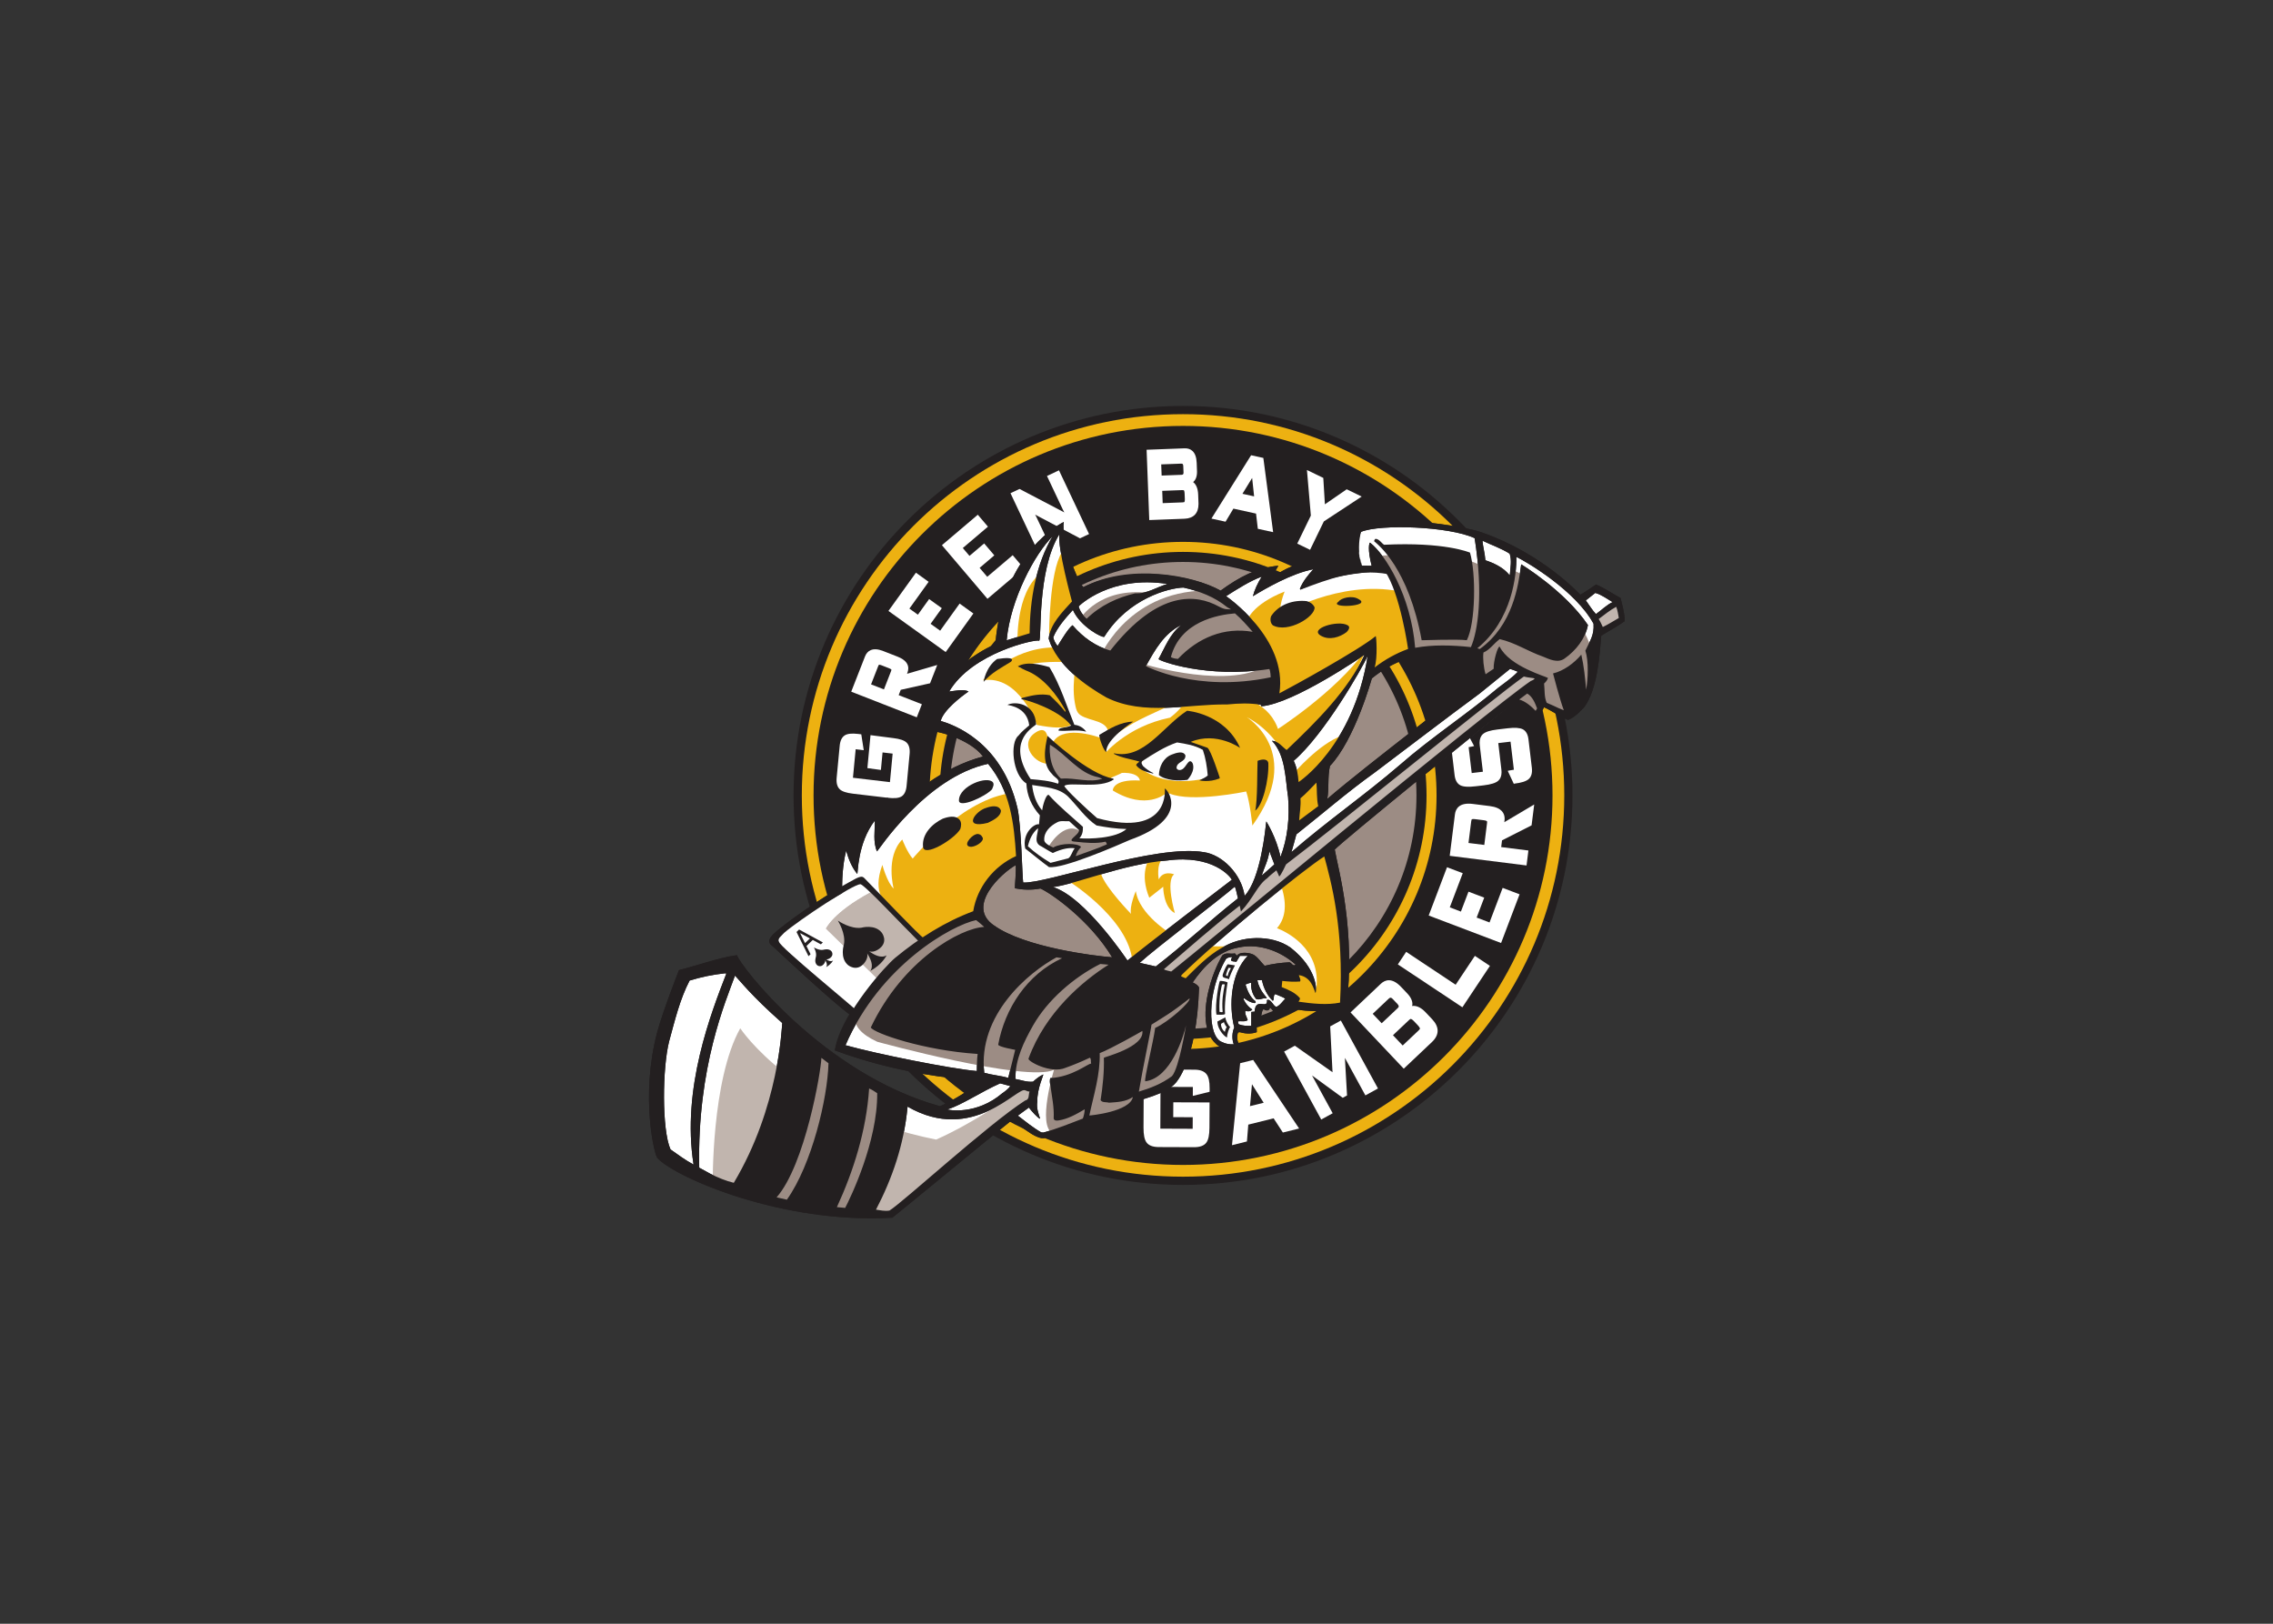 <svg clip-rule="evenodd" fill-rule="evenodd" stroke-linejoin="round" stroke-miterlimit="2" viewBox="0 0 560 400" xmlns="http://www.w3.org/2000/svg" xmlns:xlink="http://www.w3.org/1999/xlink"><rect x="0" y="0" width="560" height="400" fill="#333333" stroke="none"/><clipPath id="a"><path clip-rule="evenodd" d="m0 .599h345.844v287.949h-345.844z"/></clipPath><clipPath id="b"><path clip-rule="evenodd" d="m0 .599h345.844v287.949h-345.844z"/></clipPath><g transform="matrix(.695 0 0 .695 159.894 99.584)"><path d="m189.309.599c-76.125 0-138.067 61.931-138.067 138.062 0 76.125 61.937 138.05 138.062 138.05s138.061-61.925 138.061-138.05c.005-76.131-61.936-138.062-138.056-138.062" fill="#231f20" fill-rule="nonzero"/><path d="m54.174 138.655c0-74.637 60.498-135.136 135.135-135.136s135.141 60.499 135.141 135.136-60.504 135.135-135.141 135.135-135.135-60.498-135.135-135.135" fill="#edb111" fill-rule="nonzero"/><path d="m189.309 7.68c-72.224 0-130.975 58.756-130.975 130.975 0 72.224 58.757 130.975 130.975 130.975 72.219 0 130.975-58.757 130.975-130.975 0-72.219-58.762-130.975-130.975-130.975" fill="#231f20" fill-rule="nonzero"/><path d="m193.374 235.863-12.588-.045c-2.041 0-3.484.53-4.296 1.584-.75.97-1.11 2.706-1.122 5.305l-.067 13.664c-.012 2.599.349 4.341 1.088 5.316.795 1.06 2.232 1.596 4.273 1.607l12.593.045c2.035 0 3.484-.53 4.29-1.584.75-.981 1.116-2.717 1.128-5.316l.045-8.963-12.853-.045-.028 5.259s5.586.017 6.911.028c-.006.97-.011 3.129-.017 4.099-1.404-.006-10.074-.034-11.472-.045 0-1.336.057-13.468.062-14.809 1.404 0 10.074.033 11.472.039 0 .829-.011 3.157-.011 3.157l5.953-1.466.005-1.195c.012-2.452-.355-4.109-1.133-5.073-.823-1.026-2.249-1.551-4.233-1.562" fill="#fff" fill-rule="nonzero"/><path d="m213.668 232.549-4.11 1.025-2.892 29.055 5.299-1.319s.406-5.051.479-5.97c.914-.231 8.073-2.001 8.981-2.233.501.767 3.275 5.04 3.275 5.04l5.761-1.432-16.275-24.296zm4.233 15.04c-1.246.31-3.608.89-4.853 1.2.124-1.364.467-5.231.699-7.762 1.358 2.148 3.427 5.406 4.154 6.562z" fill="#fff" fill-rule="nonzero"/><path d="m244.577 218.822-3.101 1.697s.693 13.619.829 16.252c-2.159-1.522-13.36-9.403-13.36-9.403l-3.806 2.08 13.158 24.082 4.064-2.221s-6.116-11.184-7.317-13.388c1.883 1.37 10.88 7.914 10.88 7.914l1.528-.834s-.621-10.914-.761-13.315c1.956 3.574 7.26 13.293 7.26 13.293l4.465-2.447-13.163-24.088z" fill="#fff" fill-rule="nonzero"/><path d="m275.322 215.552c-1.888-2.001-3.512-2.435-4.82-2.266.045-.22.119-.428.119-.671 0-1.065-.463-2.334-1.804-3.754l-2.171-2.289c-3.292-3.484-5.744-2.548-7.221-1.155l-10.733 10.152 18.856 19.945 10.006-9.46c2.655-2.514 2.678-5.31.051-8.089zm-2.018 5.778c0-.011-.028.198-.468.615 0 0-4.126 3.901-5.665 5.35-.722-.761-2.723-2.887-3.439-3.642.93-.879 5.66-5.35 5.66-5.35.451-.428.654-.434.665-.434.034 0 .389.051 1.139.829l1.336 1.42c.727.773.772 1.139.772 1.212zm-7.526-7.926c0 .232-.146.435-.372.649 0 0-4.143 3.918-5.677 5.361-.704-.727-2.48-2.61-3.179-3.349.936-.89 5.682-5.372 5.682-5.372.243-.231.463-.35.654-.344.277.006.581.265.773.479l1.696 1.787c.294.322.423.57.423.789z" fill="#fff" fill-rule="nonzero"/><path d="m285.954 205.755c-1.201-.801-17.538-11.658-17.538-11.658l-2.959 4.453 22.881 15.198 9.764-14.679-5.338-3.546c-.006-.005-6.049 9.093-6.81 10.232" fill="#fff" fill-rule="nonzero"/><path d="m297.961 183.679c-.975-.36-3.602-1.364-4.566-1.73.44-1.173 2.683-7.064 2.683-7.064l-5.575-2.119s-2.238 5.896-2.689 7.063c-.919-.349-3.027-1.15-3.94-1.505.484-1.285 4.594-12.103 4.594-12.103l-5.581-2.114-.276.727-6.218 16.388 25.661 9.746 6.556-17.266-5.998-2.278s-4.16 10.97-4.651 12.255" fill="#fff" fill-rule="nonzero"/><path d="m312.866 149.264.93-7.396s-8.523 5.051-10.598 6.28c.028-.225.073-.569.073-.569.029-.226.045-.457.045-.694 0-1.866-1.026-3.923-5.259-4.453l-6.038-.761c-4.769-.598-6.071 1.685-6.325 3.703l-1.843 14.691 27.228 3.416.665-5.304s-8.343-1.049-9.651-1.212c.107-.818.237-1.906.299-2.391.676-.343 10.474-5.31 10.474-5.31m-15.767-1.133c0 .107-.006.231-.029.4 0 0-.704 5.592-.964 7.673-1.082-.13-4.526-.564-5.603-.694.152-1.279.964-7.678.964-7.678.073-.569.203-.704.203-.704s.259-.169 1.172-.062l3.078.383c.925.118 1.128.344 1.15.378 0 .017.029.101.029.304z" fill="#fff" fill-rule="nonzero"/><path d="m285.576 131.445c.214 1.809.902 3.027 2.035 3.619 1.06.541 2.819.66 5.401.35l2.852-.333c2.582-.305 4.273-.834 5.169-1.612.795-.688 1.19-1.714 1.19-3.067 0-.293-.017-.609-.062-.936 0 0-.823-7.012-1.099-9.363.986-.119 3.365-.4 4.346-.513.152 1.246 1.037 8.704 1.184 9.95-.857.101-2.176.394-2.176.394l2.187 4.696.096-.147c2.576-.304 4.262-.84 5.147-1.629.958-.851 1.324-2.198 1.116-4.013 0-.006-1.195-10.052-1.195-10.052-.209-1.792-.891-2.999-2.024-3.585-1.06-.535-2.819-.654-5.395-.349l-3.551.422c-2.582.305-4.273.84-5.164 1.624-.795.699-1.19 1.736-1.19 3.083 0 .294.023.604.057.925 0 .006.823 6.996 1.11 9.341-.964.113-3.01.361-3.963.473-.146-1.229-.941-7.954-1.088-9.177.84-.102 1.934-.395 1.934-.395l-2.407-4.566.282.124c-2.362.282-3.935.812-4.803 1.629-.919.868-1.285 2.182-1.077 3.918z" fill="#fff" fill-rule="nonzero"/><path d="m91.289 119.906c-.828-.784-2.373-1.303-4.724-1.579l-8.044-1.037-1.105 11.68 4.792.654s.462-4.91.586-6.207c.93.108 2.649.311 3.574.418-.13 1.386-.823 8.715-.958 10.107-1.336-.158-11.782-1.392-13.113-1.55.13-1.387.823-8.71.964-10.102.767.09 2.864.338 2.864.338l-.874-5.631-1.138-.136c-2.233-.265-3.777-.095-4.724.508-1.021.654-1.63 1.899-1.793 3.715l-1.071 11.285c-.181 1.861.192 3.242 1.093 4.099.824.783 2.374 1.302 4.719 1.572l12.221 1.444c2.345.276 3.952.135 4.91-.44 1.043-.626 1.663-1.889 1.844-3.755l1.065-11.285c.181-1.861-.186-3.242-1.088-4.098" fill="#fff" fill-rule="nonzero"/><path d="m91.582 95.237c.198-.496.333-1.049.333-1.618 0-1.437-.851-2.999-3.788-4.149l-5.096-1.99c-1.838-.721-3.304-.823-4.471-.31-.89.389-1.556 1.133-1.978 2.204l-4.893 12.509 23.236 9.082 1.81-4.634s-7.007-2.74-8.231-3.219c.277-.699.575-1.465.745-1.894.761-.169 10.389-2.317 10.389-2.317l2.537-6.483s-8.445 2.464-10.711 3.123c.034-.084.118-.304.118-.304m-12.864 4.053c.468-1.189 2.514-6.432 2.514-6.432.17-.428.288-.524.294-.524.028 0 .287-.045.958.214l2.599 1.015c.732.287.851.507.862.53-.006 0-.006.163-.152.546 0 0-1.81 4.64-2.509 6.433-.986-.384-3.585-1.398-4.566-1.782z" fill="#fff" fill-rule="nonzero"/><path d="m103.212 80.265c-.806-.581-2.588-1.861-3.388-2.436.722-1.009 3.98-5.541 3.98-5.541l-4.504-3.236s-3.259 4.532-3.98 5.541c-.767-.552-2.244-1.612-3.01-2.164.806-1.122 6.815-9.488 6.815-9.488l-4.499-3.235-9.746 13.557 20.294 14.578 9.82-13.67-4.882-3.512c.006 0-6.088 8.484-6.9 9.606" fill="#fff" fill-rule="nonzero"/><path d="m119.898 61.166c-.637-.756-2.046-2.419-2.694-3.174.947-.806 5.208-4.425 5.208-4.425l-3.596-4.234s-4.262 3.619-5.209 4.42c-.609-.716-1.764-2.075-2.368-2.791 1.049-.896 8.913-7.571 8.913-7.571l-3.597-4.233-.597.513-12.12 10.288 16.145 19.014 12.824-10.891-3.878-4.577s-7.971 6.764-9.031 7.661" fill="#fff" fill-rule="nonzero"/><path d="m144.617 23.757-3.534 1.669 5.581 11.827s.253.49.575 1.104c-.091-.05-.147-.09-.237-.135l-15.655-8.202-3.202 1.511 10.666 22.594 4.256-2.013-5.744-12.154s-.181-.355-.429-.817c2.503 1.319 15.897 8.383 15.897 8.383l3.208-1.517-10.666-22.588z" fill="#fff" fill-rule="nonzero"/><path d="m194.676 32.016c-.096-2.385-.846-3.704-1.776-4.414.778-.671 1.37-1.782 1.37-3.642 0-.113-.006-.231-.011-.35l-.107-2.841c-.079-1.967-.57-3.343-1.5-4.205-.721-.671-1.669-.981-2.818-.941l-13.44.512.947 24.917 12.509-.474c3.202-.124 4.944-1.967 4.944-5.208 0-.119-.005-.243-.005-.361zm-12.577 3.038c-.039-1.009-.124-3.348-.163-4.358 1.285-.045 7.024-.265 7.024-.265.53-.022.665.079.665.079 0 .006.214.237.248 1.179l.073 1.77c0 .084.006.163.006.236 0 .756-.158.953-.181.976-.005 0-.152.096-.637.112-.005 0-5.084.192-7.035.271zm-.524-13.738c1.28-.051 7.018-.265 7.018-.265.198-.011.463.006.592.135.124.113.198.367.209.711l.09 2.21c.006.039.006.078.006.112 0 .649-.237.773-.744.795 0 0-5.745.214-7.019.265-.034-.97-.113-2.993-.152-3.963z" fill="#fff" fill-rule="nonzero"/><path d="m213.448 18.075-.305.473-13.771 21.98 5.011 1.105s2.311-3.856 2.779-4.64c.925.203 7.115 1.562 8.028 1.765.112.902.631 5.389.631 5.389l5.429 1.195-3.473-26.315zm1.06 14.578c-1.173-.26-2.954-.654-4.138-.914.682-1.11 2.215-3.613 3.439-5.614.248 2.333.569 5.242.699 6.528z" fill="#fff" fill-rule="nonzero"/><path d="m247.328 30.144s-5.998 4.132-7.729 5.327c-.118-2.097-.569-9.358-.569-9.358l-5.796-2.807.119 1.392s1.234 14.336 1.268 14.764c-.18.372-4.82 9.933-4.82 9.933l4.544 2.204s4.696-9.684 4.876-10.062c.355-.231 13.422-8.817 13.422-8.817z" fill="#fff" fill-rule="nonzero"/><path d="m99.429 138.655c0-49.636 40.244-89.874 89.875-89.874 49.63 0 89.874 40.238 89.874 89.874s-40.244 89.874-89.874 89.874c-49.631 0-89.875-40.238-89.875-89.874" fill="#edb111" fill-rule="nonzero"/><path d="m189.309 52.338c-47.595 0-86.323 38.722-86.323 86.317s38.723 86.323 86.323 86.323c47.601 0 86.323-38.722 86.323-86.323s-38.728-86.317-86.323-86.317" fill="#231f20" fill-rule="nonzero"/><path d="m106.555 138.655c0-45.701 37.042-82.755 82.754-82.755 45.701 0 82.749 37.054 82.749 82.755s-37.042 82.754-82.749 82.754c-45.712 0-82.754-37.047-82.754-82.754" fill="#9c8c84" fill-rule="nonzero"/><g clip-path="url(#a)"><path d="m344.429 68.72c-2.864-1.607-5.649-3.529-8.704-4.832-2.323 1.539-3.337 2.385-5.604 3.631 0 0-13.196-14.499-34.668-22.002-6.263-2.43-36.372-7.069-45.138-1.815-.738.467 1.263 9.69 2.469 13.512 0 0-11.133 1.161-15.203 2.751 1.635-2.058 6.02-5.26 6.02-5.26-1.871-.118-13.27-.456-22.842 6.844.739-1.928 1.787-3.174 2.328-4.307-7.813.739-13.777 3.991-20.463 8.817-9.887-5.57-32.487-9.228-48.666-1.224-2.491-2.705-7.914-17.548-6.928-23.107 0 0-21.669 10.176-24.251 43.351-7.413 2.869-21.625 13.833-22.002 20.581 1.595-.338 3.123-1.223 4.633-1.246-2.863 2.836-7.181 6.765-8.05 11.534 3.405-1.065 16.489 2.689 21.022 8.913-13.676 3.647-26.771 13.315-35.836 24.753-.028-2.909.767-7.143 2.131-10.238-.897.35-9.899 8.107-12.25 17.927l-1.877-7.65c-1.562 2.289-5.215 11.41-5.637 23.31-5.998 3.721-12.848 8.45-16.439 11.241-4.724 3.686-7.615 5.845-4.645 7.903 4.617 4.296 20.988 19.567 27.161 24.116-2.238 3.822-4.555 8.591-5.125 12.791.587.152 22.673 9.172 52.331 10.756-4.769 3.382-9.815 6.736-15.029 9.059-41.451-11.489-70.967-49.912-71.976-53.554-6.263.823-14.742 3.884-20.57 5.294-.079.253-5.914 15.04-7.774 22.238-5.993 22.639-.851 44.072.231 44.495 6.629 6.951 44.348 23.338 83.188 21.021 3.473-2.694 32.398-26.63 42.674-34.832 0 0 8.574 7.993 11.562 6.494 4.645-1.353 9.223-3.146 13.67-5.316 2.966-.107 15.869-1.77 18.987-7.565.214-.581 9.865-2.3 13.506-6.511 0 0 7.498-7.548 8.315-33.829-.338-.981-2.243-1.827-2.243-1.827 3.912-5.766 9.267-11.161 16.303-12.385 7.3-1.584 14.989 1.37 20.209 6.094-.992.829-1.392-.716-2.238-.84-2.965.153-5.913.536-8.777 1.24-1.477-1.482-2.131-2.739-3.805-3.861-1.24-.727-4.86-1.342-6.032.265l-.733-.817c-1.539.394-3.072-.497-4.42.721-.27.412-2.548 4.346-4.149 9.719-2.192 7.311-3.303 17.03 1.957 21.703 1.803 1.872 6.139 1.928 8.563.693-1.866-2.317-.869-4.549-.716-5.118 1.978.823 4.65.958 6.544.214.102-1.652-.293-3.247-.327-4.651l1.545.147c.53-1.088.344-2.554 1.077-3.574.208.079.541 0 .625.22.936.355 1.607.101 1.748-.857 1.353 1.088 1.967 2.604 2.875 3.867 2.125-.338 4.042-2.373 5.124-3.664 4.51 1.804 17.769.924 19.06.451 3.489-28.198-2.875-49.76-4.076-56.649 2.864-3.072 51.575-42.679 61.643-50.413 2.244.152 6.855 2.401 8.208 4.893 1.95-1.167 3.399-2.977 4.329-4.933 2.233.902 7.656 4.521 8.636 4.448 2.233-.868 4.189-2.948 5.75-4.64 4.567-6.415 5.333-18.287 5.908-25.17 3.112-1.95 5.226-2.971 8.242-5.113.316-2.243-1.359-7.83-1.381-8.207m-50.358 28.315.265.028c-3.534 3.332-39.646 30.588-53.897 42.838.721-3.755.045-7.577.958-11.692 8.896-9.369 14.843-31.027 14.843-31.027 15.869-13.022 33.553-8.659 36.157-8.315-.152 2.785.784 6.099 1.674 8.168zm-164.082 66.333c.242 2.069-.361 7.554-.265 8.208 2.672.536 5.879.699 9.036.074 3.664 1.623 17.408 11.116 25.419 24.381-6.196-.457-30.909-3.501-41.823-11.247-10.22-6.832 2.644-18.642 7.633-21.416z" fill="#231f20" fill-rule="nonzero"/></g><g fill-rule="nonzero"><path d="m256.178 57.259c-1.522-5.761-.908-8.315-.547-8.174 5.423 4.211 14.471 18.755 15.959 37.24 6.235-1.15 13.05-.959 19.764-.237 2.447-5.536 4.482-18.716 1.325-38.615-9.031-4.217-33.564-5.062-40.278-2.233-1.313 2.537-1.144 8.665.378 11.98z" fill="#fff"/><path d="m305.143 60.608c.186-2.616.755-5.311-.056-7.645-2.949-1.882-6.449-3.066-9.64-4.594.175 2.17.879 4.549 1.037 6.928 6.838 2.266 8.101 5.046 8.659 5.311" fill="#fff"/><path d="m334.834 77.795c-6.223-11.46-23.231-21.709-27.369-23.698.119 6.358-1.42 22.272-13.833 32.408l.89.242c11.754-8.472 13.648-22.447 14.657-29.995 0 0 15.305 9.2 23.671 21.506-.919 4.758-4.155 8.985-8.292 11.883-2.424 1.719-5.35.265-7.684-.705-5.265-1.821-9.769-4.927-15.305-6.184-2.075 1.534-3.523 3.822-5.761 4.747-.282 1.933.05 5.383.755 7.706l2.869-1.945c-.146-2.593 1.432-8.016 2.114-7.847 3.495 7.069 16.703 10.643 17.138 11.117-.356.913-.621 1.234-1.387 1.973.276 2.283-.006 4.735.936 6.809l2.328 1.021c1.234.597 2.683 1.268 3.726 1.629-1.426-3.839-3.816-13.045-3.816-13.045 3.737-.89 7.486-3.619 10.023-6.668.924 4.013 1.347 8.196 1.713 12.424.665-3.704.953-10.108-.265-13.822 1.613-3.569 3.151-5.333 2.892-9.556" fill="#fff"/><path d="m103.409 112.25c3.642 1.099 21.602 6.737 27.234 31.005 1.364 6.257 1.657 24.246 2.007 26.281 7.999.513 47.189-13.744 64.095-10.762 6.37.902 13.236 7.577 14.397 15.491 5.745-6.15 7.368-23.716 7.689-26.382 0 0 3.546 5.525 5.034 12.565 2.548-6.702 3.259-13.85 2.695-21.162-1.015-6.601-.862-14.871-5.727-19.995 2.254.062 3.692 2.215 5.208 3.27 10.908-10.35 21.721-21.163 27.617-33.734 0 0-24.984 17.279-36.529 18.231-.135-.174-.344-.355-.214-.558-4.194-.597-7.594-.507-11.991-.073-14.234-.209-29.336 4.149-42.719-2.458-7.553-4.267-17.757-11.573-20.513-20.869.468-5.119 4.842-9.425 8.258-13.202 0 0-5.288-19.178-4.431-23.891-8.157 13.056-6.195 37.685-7.221 37.803-1.127-.637-23.761 4.234-31.884 18.017 2.232-.231 4.927-.953 6.889-.017-2.588 1.748-8.986 6.674-9.894 10.44" fill="#fff"/><path d="m143.073 46.802c-6.263 6.15-14.99 22.436-16.286 36.867 2.706-.823 5.423-1.651 8.134-2.48.091-12.047 2.306-24.595 8.152-34.387" fill="#fff"/><path d="m335.449 66.882-3.36 2.649c1.195 1.618 2.221 3.377 3.591 4.848 1.894-1.33 3.906-3.354 5.93-4.245-2.041-1.155-3.901-2.615-6.161-3.252" fill="#fff"/><path d="m269.082 86.736s-.31-16.06-5.812-24.043l-1.291-2.474c-11.269-2.058-21.191 1.764-30.999 5.49l-.243-.287c1.049-2.599 2.808-4.803 4.781-6.934-7.718 1.443-17.092 6.906-21.428 9.549.587-2.311 1.692-4.633 3.112-6.922-4.171 1.499-8.754 4.47-12.627 6.917 0 0 21.974 14.922 18.901 34.438 5.266-2.746 28.373-15.486 34.145-20.283.226-.141.75 7.655-.372 11.105 3.743-2.886 7.706-5.051 11.833-6.556" fill="#fff"/><path d="m342.862 71.809c-2.148 1.15-4.24 2.841-6.213 4.329.615.913 1.015 1.922 1.46 2.824 1.923-.902 3.806-2.131 5.683-3.196-.26-1.313-.401-2.672-.93-3.957" fill="#fff"/><path d="m155.136 76.042c4.967-4.82 10.965-7.548 17.239-9.019 4.177.22 7.684-2.255 11.387-3.315-20.046-3.179-31.14 7.582-31.444 7.937.383 1.646 1.578 3.264 2.818 4.397" fill="#fff"/><path d="m144.848 85.699c1.066-1.731 3.839-6.37 5.294-7.368 3.743 4.374 8.303 7.537 13.383 8.974 17.08-21.737 30.604-19.905 38.4-15.643 2.481 1.331 3.09.93 4.414 1.049l-1.375-.767c-4.454-3.636-9.758-5.682-15.503-6.962-5.175.118-19.645 3.907-28.067 17.447-.485.547-8.507-3.523-11.128-9.521-2.7 2.982-5.451 6.066-6.968 9.69.22 1.1.773 2.12 1.55 3.101" fill="#fff"/><path d="m187.517 90.248c7.148-7.526 16.37-11.359 26.483-9.572-2.046-2.339-4.042-4.622-6.285-6.55-6.179.513-19.415 2.903-22.718 15.513.772.395 1.606.581 2.52.609" fill="#fff"/><path d="m176.152 92.813s17.853 9.516 44.235 3.969c0 0-.062-2.238-.485-2.926-22.154 3.405-39.066-2.875-39.274-3.54 2.255-4.042 4.059-9.042 8.157-12.109-6.19 2.931-9.487 8.974-12.633 14.606" fill="#fff"/><path d="m228.544 126.388c1.128 2.362 1.539 4.927 1.731 7.532 0 0 19.431-12.622 24.494-44.726-2.035 4.493-15.441 27.921-26.225 37.194" fill="#fff"/><path d="m294.365 102.61c-12.34 9.093-24.782 18.66-37.155 27.967-9.668 6.917-18.383 14.51-27.719 21.883-.569 2.103-1.133 4.206-1.758 6.297 12.39-10.812 25.829-20.074 38.496-30.965 10.998-9.645 23.693-17.898 34.782-27.267 2.429-1.877 4.775-3.388 6.973-5.711-1.037-.473-1.877-.71-2.762-1.003z" fill="#fff"/><path d="m312.59 98.089c.496-.169 1.172-.484 1.37-.896-.525-.208-2.402-.276-3.839-.676-11.365 8.106-66.029 52.758-84.294 66.587 0 0-1.854 4.013-2.424 4.295 0 0-.806-1.917-.998-2.187-1.398 1.161-2.209 1.73-3.269 2.818-3.388 2.379-4.927 7.081-9.313 11.794-.259-1.585-.282-1.32-.451-2.086-9.386 7.317-18.817 15.705-26.867 22.554.823.457 1.781.541 2.621.784 8.873-6.99 112.198-92.603 127.464-102.987" fill="#fff"/><path d="m311.316 102.543-2.825 2.108c2.3.699 4.302 2.441 5.818 4.031l.507-.868c-.716-1.923-1.657-4.24-3.5-5.271" fill="#fff"/><path d="m237.237 142.466c-.615-2.639-.395-5.683-.637-8.343-1.889 1.871-3.636 3.917-5.671 5.558.248 2.604-.333 5.406-.445 7.819z" fill="#fff"/><path d="m219.908 158.419c-.344 3.151-1.809 5.75-2.723 8.681l4.504-3.996z" fill="#fff"/><path d="m188.779 202.322-.152.473 1.607.677c3.844-3.789 7.948-8.095 12.712-10.722 6.804-4.38 17.56-4.955 24.437-.175 9.64 7.543 9.409 15.378 8.856 16.134-.597-1.365-1.449-5.745-5.879-6.348.146.716.777 1.522.445 2.244-2.013.186-4.313.034-6.331-.198l-.203 2.182c2.39.975 4.724 1.889 6.466 3.929.011.491-.101.581-.49 1.246 4.944.722 10.107 1.257 14.713.333 1.454-26.445-3.219-43.018-5.592-51.79-7.3 4.606-37.121 28.829-50.589 42.015" fill="#fff"/><path d="m169.613 197.175c6.325-5.265 36.179-28.011 36.997-28.626-.491-1.122-6.799-8.98-22.837-6.843-15.654 1.24-32.836 8.529-40.559 9.436 11.404 3.501 26.399 26.033 26.399 26.033" fill="#fff"/><path d="m208.78 175.139c-.434-1.748-.603-2.943-1.099-4.177-5.434 4.724-28.147 21.9-33.722 27.042l5.694 1.279c10.175-7.841 19.093-16.241 29.127-24.144" fill="#fff"/><path d="m116.499 230.299c-19.302-1.285-36.665-7.339-37.877-9.38 11.421-24.032 31.817-35.233 40.194-35.65 0 0-1.968-1.787-2.87-2.418-8.67 1.843-34.009 15.987-46.292 44.348 10.806 3.027 37.166 8.337 46.563 9.149.073-2.029-.017-3.98.282-6.049" fill="#fff"/><path d="m207.467 220.919c-1.973-7.87-1.274-19.229 4.786-25.401l-2.779.011-1.274 2.114c-.615-.282-2.802.208-1.404-1.691-.812.028-1.618.067-2.272.704-6.894 11.602-6.556 27.589-1.398 29.41 1.235.648 2.774.902 4.177.806-.704-1.725-.637-4.194.164-5.953" fill="#fff"/><path d="m146.444 196.352-2.013-.293c-9.848 5.338-27.926 20.328-25.587 40.92 2.728.784 5.772 1.004 8.501 1.793.817-3.044 1.64-6.787 2.469-9.944 0 0-5.936-1.026-6.021-1.838 2.351-12.802 10.181-24.894 22.651-30.638" fill="#fff"/><path d="m156.743 233.721c-.209-.671.101-1.607-.457-2.091-2.863 1.353-5.716 2.542-8.602 3.574-5.271 2.26-13.558-2.374-13.152-3.247 5.993-16.455 19.415-27.651 28.384-33.288l-2.937-.265c-9.414 4.729-18.71 12.813-23.834 21.81-3.219 5.739-6.303 11.861-6.258 18.958 2.069.35 4.037 1.167 6.263.947 1.111-1.026 2.272-1.939 3.569-2.525.462-.378-2.21 4.938-2.064 9.606-.366 2.226.389 4.256 1.004 6.054-.744-.068-3.326-3.038-3.991-3.957l-3.918 2.863c2.711 2.075 5.361 4.262 8.281 5.925l.75.073c4.797-1.291 9.38-3.173 14.008-4.966.406-.981.643-2.356.677-3.27-2.954 1.725-5.914 3.439-9.245 3.941-.592.113-1.63.175-1.765-.699.209-4.014-.637-7.751-1.144-11.562-.192-.885-.355-2.018-.023-2.745 7.836-.429 13.219-5.147 14.454-5.136" fill="#fff"/><path d="m221.131 211.465c-1.933-1.792-3.343-4.605-3.844-7.345l-1.624.045c.705 4.087 3.788 6.229 3.23 6.455-1.364-.344-2.266.704-3.675.197-1.347-1.68-1.894-3.636-1.781-5.756-.705.102-1.432.356-1.996.626.671 2.103 1.601 4.504 3.467 5.857.282.457.203.502-.192.739-1.437-.186-2.61-.891-3.715-1.742l-.293.242s.834 2.244 3.151 3.783c-.648.693-1.623.766-2.457.423-.282 1.268.552 2.204.823 3.303-.925.722-2.396.265-3.383.44-.135.417.107.704.181 1.043 1.454.569 3.01.597 4.464.569-.022-1.505.028-3.27.023-4.944l1.189-.113c.26-5.349 4.741-.462 4.364-4.115 1.437-.462 2.023 1.906 3.269 2.452 1.325-.468 2.345-2.097 3.225-2.937-1.066-.682-2.379-1.071-3.569-1.618-.845.513-.214 1.81-.857 2.396" fill="#fff"/><path d="m27.436 201.758-.535-.051c-4.296.468-8.298 1.28-12.504 2.571-3.455 6.629-5.22 14.099-7.238 21.449-2.407 9.302-2.655 31.389.468 38.407 2.683 1.911 5.299 3.822 8.174 5.378-4.295-27.087 6.28-53.881 11.635-67.754" fill="#fff"/><path d="m30.486 202.525c-3.247 9.008-13.45 32.335-12.684 68.075l3.884 2.136c2.678 1.364 5.581 2.554 8.366 3.236 16.072-26.884 16.974-54.985 17.182-56.643-11.201-9.893-15.029-15.085-16.748-16.804" fill="#fff"/><path d="m191.632 210.597c-6.754 5.327-8.811 6.348-13.501 9.302-.062 1.29-3.106 15.434-4.488 23.755 4.104-1.24 8.107-2.757 11.748-5.491 2.548-2.864 4.989-17.999 4.989-17.999-.89 3.85-5.31 18.642-14.437 19.826-.625-.169 2.83-13.834 3.479-18.919 4.769-2.119 12.695-9.301 12.21-10.474" fill="#fff"/><path d="m174.889 222.137c-.75.473-11.212 6.398-15.119 7.869.22 7.61-2.17 14.916-3.681 22.098.265.023 14.431-1.313 15.44-6.55-2.514 1.708-5.49 1.815-8.467 2.023-.997-.31-2.373.045-2.976-.924.738-4.555 1.325-10.423 1.15-15.006-.135-.175 14.516-3.777 13.653-9.51" fill="#fff"/><path d="m61.113 231.692c-.113 4.724-5.772 37.882-15.869 49.438l3.636.823c8.828-12.43 14.42-35.909 14.753-48.356z" fill="#fff"/><path d="m105.76 249.979c.462.197 10.305 2.012 19.403-5.705 1.038-.716 2.306-1.674 2.926-2.588l-3.625-.969c-6.888 3.078-13.27 7.497-18.704 9.262" fill="#fff"/><path d="m134.916 243.603c-.592.051-.998-.254-1.522-.406-2.486-1.685-18.541 19.167-41.738 5.756l-.034.366c-1.263 13.174-5.423 25.17-11.156 36.157 1.646.203 2.948.587 4.758.322 4.368-2.548 35.26-30.825 48.113-39.01 1.646-.332 1.094-2.046 1.579-3.185" fill="#fff"/><path d="m78.036 242.543c-.998 15.029-5.592 29.348-11.427 42.048l2.932.271c1.826-3.49 11.505-23.428 11.359-40.661-.806-.553-1.821-1.241-2.864-1.658" fill="#fff"/><path d="m72.162 215.135c10.294-16.833 23.784-24.826 23.784-24.826-.119-.119-.248-.243-.367-.367 6.156-4.228 12.628-7.74 19.364-10.242 1.364-8.479 7.266-15.954 15.181-19.533-.699-11.748-2.069-23.226-9.916-32.708-22.086 4.674-39.162 31.067-39.376 31.045-1.471-3.309-.727-7.334-.772-10.942-6.286 8.168-5.942 19.099-6.246 18.907-2.03-2.497-3.067-5.327-3.924-8.213-.642 2.497-1.578 7.689-1.386 14.403-7.008 4.019-18 11.364-22.081 14.82-.778.97-2.667 2.08-1.787 3.281.033 1.443 21.708 19.364 27.526 24.375" fill="#fff"/><path d="m72.517 214.786c-5.823-5.006-27.492-22.927-27.543-24.381-.868-1.201 1.02-2.312 1.787-3.281 5.761-4.876 25.283-17.498 27.955-17.594 1.167-.231 14.42 13.366 21.573 20.429.006 0-13.478 7.994-23.772 24.827" fill="#fff"/><path d="m22.6 276.795s-.587-37.115 9.746-55.606c0 0 19.297 29.466 69.434 39.45 0 0 13.699-5.756 29.088-17.414 15.39-11.657 0 0 0 0l6.584-.716-1.944 5.345-49.151 39.161c.011.006-25.785 2.875-63.757-10.22" fill="#c1b5ae"/><path d="m185.995 202.361 130.355-104.553-3.98-1.866-2.424-.547-83.527 65.533-4.29 3.433-6.015 4.972-5.265 6.24-2.976 1.872-28.311 22.915z" fill="#c1b5ae"/><path d="m336.948 81.003-1.37-4.577 8.09-5.671 1.736 5.417z" fill="#c1b5ae"/><path d="m41.575 281.164 17.159-54.095 31.005 20.322s-9.245 39.692-11.737 40.363c0 0-30.142-2.148-36.907-5.406" fill="#9c8c84"/><path d="m193.458 207.7s-16.46-12.397-55.718-12.616l-15.632-5.401s-2.125.631-5.479 1.765l6.043-4.595-7.892-4.949c-21.202 8.185-30.52 18.253-34.574 26.162-8.224 5.97-11.127 12.464.722 17.915 0 0 52.877 14.51 62.641 9.933 0 0-6.038 19.685-.479 22.47l12.17-5.44s13.958-.829 18.457-7.937c0 0 10.778-2.644 13.444-6.179.006 0 8.141-27.746 6.297-31.128" fill="#9c8c84"/><path d="m159.285 90.806s9.178-24.42 38.238-24.792c0 0 18.569 11.297 20.164 19.161l-21.624 6.116-9.443.676-3.151-2.221s4.814-12.402 8.929-12.982c0 0-8.782-3.777-16.838 15.389 0 0 31.766 9.601 44.196-.315 0 0 2.779 1.387 2.193 11.579.005 0-68.972 4.611-62.664-12.611" fill="#9c8c84"/><path d="m152.769 76.116s6.798-11.467 24.663-9.212c0 0-16.489 9.274-16.794 14.573.006 0-7.965-3.732-7.869-5.361" fill="#9c8c84"/><path d="m141.579 156.869s5.457-9.51 11.359-5.485l-1.765 2.35s10.142 1.404 12.228.705l-.553 2.43-12.097 4.205 1.866-3.985s-7.295-1.235-9.065 1.116z" fill="#9c8c84"/><path d="m306.778 105.305 9.56-7.492-7.035-3.269-6.381-2.825-7.143 5.593-1.702-8.282-4.256-1.877s-15.745-1.184-19.753 2.131c0 0 1.686-19.809-11.314-35.548 0 0 26.309-2.306 36.062 3.438l11.404 5.564.49-3.788s33.987 15.863 27.363 40.836l-2.243 5.869-5.756 5.124-7.413-3.698-1.872-.654-3.224 3.906z" fill="#9c8c84"/><path d="m84.389 176.881s-5.536-3.185-1.668-13.597c0 0 1.685 6.229 4.013 8.411 0 0-3.033-11.218 3.05-17.408 0 0 1.776 4.594 3.698 6.753 0 0 16.28-19.922 33.637-23.011 0 0 2.768 8.749 3.603 22.701 0 0-13.451 6.179-15.463 19.967l-17.752 10.018z" fill="#edb111"/><path d="m148.253 168.69s20.548 12.639 22.955 27.504l13.586-8.625s-11.06-6.77-12.222-15.017c0 0-2.367 5.592-1.691 8.089 0 0-8.89-9.104-10.649-14.116z" fill="#edb111"/><path d="m197.624 191.989-11.325 12.024 4.414 1.488c6.708-8.027 12.041-11.748 15.299-13.462-4.695.339-8.388-.05-8.388-.05" fill="#edb111"/><path d="m229.536 149.247-.558-11.483 9.798-6.798.947 11.917z" fill="#edb111"/><path d="m221.96 103.417s2.21-17.053-9.91-26.749c0 0 1.544-5.632 13.27-10.277 0 0-2.39 5.998-1.285 8.107 0 0 20.75-12.301 41.783-8.225 0 0 4.431 15.384 4.098 21.094l-14.42 8.986.603-10.603s-28.006 17.61-34.139 17.667" fill="#edb111"/><path d="m216.627 189.79c-.552.231-1.122.44-1.697.62 6.979.902 13.118 5.987 15.858 8.591-3.58-4.239-8.552-8.608-14.161-9.211" fill="#edb111"/><path d="m240.895 158.081-16.703 12.948c2.233 6.867 1.145 11.529-1.572 14.68 2.965 1.155 15.75 6.996 13.94 21.607 0 0-1.657-3.1-4.453-6.702l-8.991 3.478 1.37 4.583 4.774 2.311-.163 2.858 17.221-.637c2.915-15.384-5.423-55.126-5.423-55.126" fill="#edb111"/><path d="m230.794 199.001c.462.542.89 1.077 1.302 1.607l.208-.079c0 .006-.541-.614-1.51-1.528" fill="#edb111"/><path d="m130.626 84.25s-.643-17.216 7.931-24.082l-1.725 22.802z" fill="#edb111"/><path d="m228.978 137.764-.451-6.917s8.975-10.541 17.16-13.388c0 0-10.795 16.968-16.709 20.305" fill="#edb111"/><path d="m118.387 97.858s9.651-11.302 24.804-11.657l5.017 5.197s-11.415-.659-16.878 1.889c0 0 13.332 2.813 18.485 19.876 0 0-.575 2.83-12.306.525.005 0-6.314-17.955-19.122-15.83" fill="#edb111"/><path d="m142.047 127.442c-5.316.412-10.993-7.007-5.203-10.964 6.494-4.448 4.137 7.526 4.836 10.125" fill="#edb111"/><path d="m163.395 133.17c-5.795-.998-16.714-7.853-20.48-12.712 2.785-6.765 14.758-3.444 19.471-1.291 2.17-6.505-4.115-6.584-7.937-8.185-2.481-1.049-2.909-1.906-3.49-5.141-.721-4.025-.366-8.152.051-12.199 6.601 1.556 13.152 3.562 19.995 4.78 6.686 1.195 12.678 4.735 18.891 5.682-6.827 3.845-14.443 6.365-20.926 10.565-3.106 2.006-7.633 4.351-7.024 8.19.451 2.819 19.494 2.351 1.911 9.516" fill="#edb111"/><path d="m146.579 133.835c-4.408-2.768-8.557-14.364-3.664-13.383 3.901.784 13.879 11.077 18.016 11.827-1.493 3.168-11.122 1.37-14.397 2.373" fill="#9c8c84"/><path d="m184.501 137.984c-.44 0-.891.006-1.342.006 0 0-6.906 6.144-18.749-1.083 0 0-.175-4.098 9.605-3.534 0 0-.146-4.51-12.159-1.928l-.817-7.002s7.937-10.175 23.665-13.36c0 0 6.826-4.921 4.955-7.892 0 0 34.33-6.612 34.477 19.167 0 0-4.324-7.464-12.312-11.495 0 0 20.711 12.538 2.069 38.469 0 0-.834-8.14-2.198-12.075.005 0-19.167 4.047-27.194.727" fill="#edb111"/><path d="m222.062 115.689s21.235-13.501 31.906-28.429c0 0-6.404 18.857-27.577 38.497.006 0-4.155-5.97-4.329-10.068" fill="#edb111"/><path d="m141.827 81.623s.045-22.081 4.544-29.189l5.558 17.092s-8.693 8.906-10.102 12.097" fill="#edb111"/><path d="m200.696 131.637s-16.122 6.065-27.21-3.208c0 0 5.406-8.681 13.247-9.865l11.201 4.324z" fill="#fff"/><path d="m177.347 161.17s-3.63 4.933 0 13.744c0 0 2.334-1.816 4.927-3.885 0 0 0 7.256 4.143 9.336 0 0-3.376-11.404-.259-13.744 0 0-3.884-1.556-5.446 1.804 0 0-1.037-5.44 1.556-7.509l-5.705-.265" fill="#edb111"/><path d="m72.162 215.135c-5.818-5.011-27.493-22.926-27.538-24.387-.874-1.2 1.015-2.311 1.787-3.28 5.756-4.877 25.278-17.498 27.955-17.594 1.167-.231 14.42 13.366 21.574 20.435.006-.006-13.484 7.988-23.778 24.826" fill="#fff"/><path d="m78.476 173.065c-13.084 7.018-15.734 12.796-15.734 12.796l18.265 17.825s10.919-12.058 15.497-13.422z" fill="#c1b5ae"/><path d="m78.476 173.065c-13.084 7.018-15.734 12.796-15.734 12.796l18.265 17.825s10.919-12.058 15.497-13.422z" fill="#c1b5ae"/><path d="m48.486 184.192c4.899-3.822 15.919-11.251 22.515-14.809 4.025-2.311 4.538-2.198 5.372-1.386 5.699 5.8 18.907 19.798 21.399 21.613-.051.89-.834.924-1.353 1.257l-.473-.141c-6.675-6.596-19.894-20.83-21.072-20.598-2.582.107-21.439 12.486-26.997 17.266-.75.953-2.571 2.041-1.731 3.214.045 1.606 26.259 22.96 28.372 25.125 0 .535-.806 1.229-1.2 1.324 1.527 3.963-23.575-19.465-29.483-24.95-2.965-2.058-.079-4.222 4.651-7.915" fill="#231f20"/><path d="m75.302 185.54c-3.805.563-8.022-2.289-8.36-2.52.22.355 2.875 4.69 2.153 8.467 0 0-1.561 4.769 1.472 7.317 0 0 2.875 2.418 5.479-.423 0 0 1.849-1.916 1.28-3.737 1.172 1.747 2.424 4.352 1.127 6.218 4.211-2.266 5.677-5.356 5.79-5.536l.005-.006h-.005v-.005l-.006.011c-1.95 1.218-4.532-.203-6.223-1.449 1.815.727 3.878-1.088 3.878-1.088 2.943-2.48.648-5.451.648-5.451-2.413-3.157-7.238-1.798-7.238-1.798" fill="#231f20"/><path d="m61.807 193.364c-1.551.305-3.225-.772-3.36-.857.084.13 1.076 1.849.716 3.394 0 0-.728 1.973.462 2.943 0 0 1.122.924 2.232-.277 0 0 .795-.823.592-1.544.446.687.908 1.719.344 2.503 1.764-1.009 2.418-2.283 2.469-2.362v-.006l-.005.006c-.818.53-1.838.005-2.503-.468.727.259 1.601-.524 1.601-.524 1.245-1.06.372-2.222.372-2.222-.919-1.223-2.92-.586-2.92-.586" fill="#231f20"/><path d="m53.21 186.182-.062.062-.851.818 4.25 8.574.722-.693s-1.376-2.785-1.444-2.92c.102-.102 2.137-2.047 2.233-2.143.118.062 2.863 1.556 2.863 1.556l.711-.671zm.535 1.692c-.096-.175-.129-.299-.158-.384.074.028.175.073.31.141 0 0 2.543 1.393 3.146 1.719-.175.175-1.55 1.489-1.731 1.652-.118-.237-1.567-3.128-1.567-3.128z" fill="#231f20"/><path d="m252.784 57.22c-.276-.869-.586-2.019-.907-3.276.175 1.195.468 2.323.907 3.276" fill="#231f20"/></g><g clip-path="url(#b)"><path d="m344.429 68.725c-2.87-1.606-5.649-3.529-8.704-4.831-2.323 1.539-3.337 2.385-5.609 3.63 0 0-13.197-14.499-34.669-22.002-6.263-2.429-36.366-7.069-45.132-1.815-.58.361.496 5.947 1.562 10.237-.434-2.954-.13-6.342.53-8.704 6.708-2.829 31.247-1.984 40.278 2.233 3.156 19.899 1.116 33.085-1.325 38.615-6.708-.722-13.524-.913-19.764.237-1.488-18.485-10.536-33.029-15.965-37.24-.355-.141-.969 2.413.553 8.174l-3.394-.039s-11.133 1.161-15.209 2.751c1.64-2.058 6.026-5.26 6.026-5.26-1.877-.118-13.27-.462-22.848 6.844.739-1.928 1.793-3.174 2.334-4.313-7.813.744-13.777 3.997-20.463 8.822-9.893-5.569-32.487-9.735-48.672-1.229-2.491-2.7-7.909-17.543-6.922-23.101 0 0-21.67 10.175-24.252 43.35-7.418 2.87-21.63 13.834-22.002 20.582 1.59-.344 3.123-1.223 4.628-1.246-2.863 2.83-7.176 6.765-8.044 11.528 3.405-1.06 16.483 2.695 21.021 8.918-13.676 3.648-26.776 13.315-35.835 24.759-.029-2.914.766-7.148 2.125-10.243-.891.35-9.894 8.106-12.244 17.921l-1.883-7.65c-1.669 2.447-5.722 12.695-5.677 25.785 1.201-.739 2.616-1.584 3.636-2.193-.265-7.002.705-12.425 1.37-14.989.857 2.88 1.894 5.721 3.924 8.213.31.192-.04-10.739 6.246-18.902.045 3.608-.699 7.628.772 10.931.214.022 17.289-26.365 39.376-31.044 7.847 9.487 9.217 20.97 9.916 32.707-7.915 3.58-13.817 11.055-15.181 19.544-9.86 3.659-19.156 9.488-27.719 16.557-3.145 2.621-18.292 18.941-21.342 32.752.581.158 22.673 9.172 52.33 10.761-4.774 3.377-9.82 6.737-15.029 9.059-41.45-11.488-70.967-49.912-71.981-53.553-6.263.828-14.736 3.89-20.57 5.288-.074.264-5.908 15.04-7.769 22.244-5.998 22.633-.862 44.066.232 44.489 6.623 6.956 44.342 23.344 83.182 21.027 3.473-2.7 32.403-26.625 42.674-34.827 0 0 8.58 7.982 11.568 6.483 4.639-1.342 9.217-3.14 13.664-5.316 2.971-.102 15.875-1.764 18.987-7.565.214-.575 9.865-2.3 13.506-6.506 0 0 7.498-7.553 8.315-33.829-.344-.986-2.249-1.826-2.249-1.826 3.912-5.772 9.273-11.167 16.303-12.391 7.3-1.584 14.995 1.376 20.209 6.1-.992.823-1.386-.716-2.238-.846-2.965.158-5.907.541-8.771 1.246-1.477-1.477-2.137-2.74-3.811-3.867-1.24-.727-4.859-1.342-6.026.276l-.733-.823c-1.539.395-3.078-.496-4.425.722-.265.411-2.548 4.346-4.149 9.724-2.193 7.311-3.298 17.03 1.962 21.698 1.798 1.871 6.139 1.928 8.563.693-1.866-2.323-.869-4.544-.716-5.119 1.973.823 4.645.959 6.544.215.102-1.652-.293-3.247-.327-4.651l1.539.141c.536-1.083.35-2.554 1.077-3.563.209.073.541-.011.626.22.936.355 1.601.096 1.747-.863 1.353 1.094 1.968 2.599 2.875 3.873 2.131-.349 4.042-2.379 5.125-3.67 4.515 1.81 17.774.919 19.059.446 3.49-28.186-2.869-49.754-4.076-56.649 2.87-3.072 51.575-42.673 61.643-50.408 2.25.147 6.861 2.402 8.214 4.893 1.945-1.167 3.393-2.976 4.329-4.932 2.233.902 7.656 4.521 8.625 4.448 2.233-.869 4.2-2.949 5.756-4.64 4.572-6.415 5.338-18.287 5.913-25.176 3.106-1.945 5.22-2.965 8.242-5.107.31-2.244-1.359-7.83-1.381-8.208m-39.337-15.756c.812 2.334.243 5.023.057 7.644-.564-.27-1.821-3.044-8.659-5.31-.152-2.385-.857-4.764-1.037-6.928 3.19 1.527 6.685 2.706 9.639 4.594zm-12.7 35.904c-.141 2.784.789 6.099 1.674 8.168l.27.028c-3.534 3.332-39.652 30.588-53.897 42.837.716-3.754.045-7.576.958-11.691 8.89-9.375 14.837-31.033 14.837-31.033 15.875-13.016 33.559-8.653 36.158-8.309zm-61.463 50.814c2.029-1.647 3.782-3.693 5.671-5.564.242 2.66.017 5.704.637 8.343l-6.759 5.034c.124-2.413.693-5.209.451-7.813zm-.66-5.767c-.186-2.599-.597-5.164-1.73-7.526 10.784-9.273 24.189-32.702 26.218-37.2-5.062 32.104-24.488 44.726-24.488 44.726zm-.783 18.54c9.341-7.379 18.05-14.966 27.724-21.883 12.362-9.307 24.809-18.874 37.149-27.967l10.868-8.794c.886.294 1.731.53 2.763 1.004-2.21 2.322-4.555 3.833-6.979 5.71-11.083 9.369-23.784 17.622-34.782 27.268-12.672 10.891-26.106 20.153-38.496 30.965.62-2.092 1.195-4.194 1.753-6.303zm-12.289-91.339c-1.421 2.288-2.52 4.611-3.118 6.922 4.335-2.644 13.716-8.106 21.433-9.555-1.979 2.136-3.732 4.341-4.786 6.934l.242.293c10.006-5.885 29.838-6.663 29.838-6.663 5.513 7.988 8.276 27.69 8.276 27.69-4.121 1.505-8.09 3.67-11.855 6.556 1.127-3.45.603-11.246.372-11.106-5.762 4.798-28.88 17.532-34.139 20.283 3.077-19.521-18.908-34.443-18.908-34.443 3.89-2.441 8.473-5.412 12.645-6.911zm-36.569 29.2c.208.666 17.12 6.945 39.274 3.541.423.682.485 2.92.485 2.92-26.382 5.552-44.235-3.963-44.235-3.963 3.151-5.632 6.449-11.681 12.633-14.606-4.104 3.066-5.902 8.066-8.157 12.108zm27.087-16.19c2.243 1.928 4.239 4.211 6.285 6.545-10.113-1.781-19.341 2.052-26.483 9.578-.914-.034-1.754-.215-2.52-.609 3.303-12.611 16.539-15.001 22.718-15.514zm-23.958-10.423c-3.693 1.06-7.205 3.535-11.382 3.315-6.269 1.471-12.278 4.205-17.244 9.019-1.24-1.133-2.436-2.751-2.824-4.397.31-.349 11.409-11.116 31.45-7.937zm-22.369 18.721c8.416-13.54 22.893-17.329 28.068-17.447 5.75 1.28 11.049 3.326 15.508 6.962l1.375.772c-1.33-.124-1.939.277-4.419-1.054-7.791-4.262-21.309-6.088-38.395 15.643-5.085-1.431-9.64-4.594-13.383-8.974-1.466.998-4.228 5.637-5.299 7.368-.772-.981-1.319-2.001-1.545-3.095 1.522-3.63 4.279-6.714 6.968-9.696 2.627 5.998 10.637 10.068 11.122 9.521zm-18.315-35.627c-5.846 9.797-8.073 22.34-8.146 34.387-2.712.829-5.429 1.657-8.135 2.486 1.291-14.437 10.018-30.717 16.281-36.873zm-39.664 65.454c.908-3.766 7.3-8.698 9.882-10.452-1.956-.93-4.65-.208-6.883.017 8.118-13.783 30.757-18.653 31.879-18.011 1.037-.118-.936-24.753 7.227-37.803-.863 4.707 4.425 23.891 4.425 23.891-3.405 3.771-7.785 8.083-8.259 13.202 2.757 9.29 12.966 16.602 20.514 20.869 13.383 6.601 28.485 2.244 42.719 2.452 4.397-.428 7.802-.524 11.99.079-.118.203.079.384.22.553 11.551-.947 36.53-18.226 36.53-18.226-5.903 12.566-16.72 23.378-27.617 33.734-1.517-1.055-2.949-3.214-5.209-3.276 4.859 5.125 4.713 13.394 5.727 20.001.564 7.306-.141 14.454-2.694 21.157-1.494-7.035-5.04-12.566-5.04-12.566-.321 2.667-1.945 20.232-7.683 26.383-1.162-7.904-8.028-14.578-14.404-15.491-16.906-2.971-56.096 11.274-64.089 10.761-.355-2.018-.643-20.023-2.007-26.275-5.626-24.263-23.58-29.9-27.228-30.999zm118.28 50.848-4.509 3.996c.907-2.937 2.39-5.53 2.728-8.681zm-14.014 7.869c.496 1.223.666 2.424 1.1 4.172-10.029 7.903-18.953 16.297-29.139 24.138l-5.694-1.285c5.581-5.13 28.299-22.312 33.733-27.025zm-38.068 26.208s-14.989-22.532-26.399-26.033c7.723-.908 24.905-8.197 40.56-9.437 16.038-2.136 22.346 5.728 22.836 6.844-.817.609-30.672 23.36-36.997 28.626zm-39.618-33.807c.237 2.069-.367 7.548-.271 8.208 2.672.535 5.88.699 9.037.073 3.664 1.624 17.413 11.111 25.424 24.381-6.201-.456-30.909-3.501-41.823-11.252-10.22-6.826 2.644-18.642 7.633-21.41zm-.175 65.454c-.829 3.157-1.657 6.9-2.469 9.944-2.723-.795-5.767-1.015-8.501-1.793-2.339-20.587 15.739-35.582 25.587-40.92l2.013.293c-12.47 5.75-20.3 17.836-22.656 30.644.09.812 6.026 1.832 6.026 1.832zm-13.315 1.471c-.299 2.075-.209 4.02-.288 6.06-9.391-.817-35.751-6.133-46.557-9.16 12.277-28.355 37.622-42.505 46.292-44.343.902.62 2.87 2.413 2.87 2.413-8.377.417-28.773 11.624-40.194 35.65 1.207 2.041 18.569 8.101 37.877 9.38zm7.977 10.423 3.624.97c-.62.913-1.894 1.872-2.931 2.588-9.099 7.717-18.936 5.902-19.403 5.704 5.428-1.77 11.81-6.189 18.71-9.262zm-116.849 23.412c-3.123-7.013-2.88-29.099-.468-38.401 2.018-7.356 3.783-14.831 7.238-21.461 4.206-1.279 8.208-2.097 12.504-2.565l.535.057c-5.361 13.873-15.936 40.661-11.635 67.748-2.875-1.556-5.491-3.467-8.174-5.378zm14.059 8.602-3.884-2.136c-.766-35.74 9.437-59.067 12.684-68.075 1.725 1.719 5.547 6.911 16.754 16.804-.209 1.658-1.111 29.759-17.182 56.643-2.791-.676-5.694-1.855-8.372-3.236zm27.189 9.211-3.636-.823c10.096-11.556 15.761-44.714 15.869-49.438l2.514 1.9c-.322 12.452-5.914 35.937-14.747 48.361zm20.66 2.915-2.931-.271c5.834-12.7 10.434-27.019 11.426-42.048 1.043.417 2.052 1.111 2.859 1.663.152 17.228-9.522 37.166-11.354 40.656zm15.683.947c-1.798.276-3.112-.118-4.758-.321 5.739-10.993 9.905-22.983 11.156-36.157l.034-.373c23.197 13.423 39.252-7.441 41.738-5.755.524.152.924.462 1.522.406-.479 1.144.068 2.858-1.578 3.19-12.853 8.18-43.74 36.456-48.114 39.01zm68.565-32.611c-4.628 1.775-9.216 3.669-14.008 4.955l-.75-.074c-2.92-1.662-5.564-3.85-8.281-5.924l3.918-2.864c.665.919 3.241 3.89 3.991 3.957-.609-1.792-1.37-3.833-1.003-6.054-.141-4.668 2.525-9.984 2.063-9.606-1.291.586-2.458 1.505-3.568 2.526-2.233.231-4.195-.598-6.263-.947-.051-7.103 3.038-13.225 6.257-18.958 5.119-8.997 14.42-17.081 23.834-21.811l2.937.265c-8.969 5.637-22.391 16.839-28.383 33.288-.406.874 7.881 5.513 13.151 3.247 2.892-1.032 5.745-2.221 8.603-3.574.558.485.248 1.432.456 2.091-1.234-.011-6.618 4.713-14.453 5.13-.339.727-.17 1.872.016 2.746.513 3.81 1.359 7.548 1.15 11.562.13.873 1.167.811 1.765.699 3.331-.502 6.285-2.221 9.245-3.941-.034.919-.271 2.295-.677 3.287zm7.453-21.551c.175 4.588-.412 10.457-1.15 15.017.603.97 1.984.609 2.971.913 2.982-.208 5.958-.315 8.472-2.018-1.014 5.237-15.175 6.573-15.44 6.551 1.516-7.182 3.901-14.494 3.681-22.104 3.901-1.466 14.369-7.396 15.119-7.869.863 5.733-13.794 9.34-13.653 9.51zm14.702 8.343c9.121-1.184 13.54-15.971 14.431-19.821 0 0-2.435 15.136-4.983 17.994-3.642 2.729-7.644 4.251-11.743 5.491 1.382-8.321 4.42-22.459 4.482-23.744 4.685-2.96 6.742-3.986 13.501-9.307.485 1.172-7.43 8.349-12.199 10.474-.659 5.079-4.115 18.755-3.489 18.913zm31.523-19.065c-.806 1.753-.862 4.222-.163 5.958-1.404.09-2.943-.163-4.172-.812-5.164-1.82-5.496-17.808 1.398-29.415.643-.631 1.46-.671 2.266-.704-1.398 1.905.789 1.42 1.404 1.691l1.274-2.109 2.779-.011c-6.049 6.167-6.748 17.532-4.786 25.402zm14.877-7.301c-1.246-.541-1.832-2.908-3.27-2.457.378 3.658-4.109-1.235-4.357 4.12l-1.196.107c.006 1.675-.045 3.439-.022 4.944-1.454.034-3.01 0-4.465-.569-.079-.327-.321-.62-.175-1.043.981-.169 2.453.288 3.383-.44-.282-1.099-1.111-2.035-.829-3.303.829.349 1.804.276 2.458-.417-2.311-1.539-3.151-3.788-3.151-3.788l.293-.243c1.105.857 2.277 1.55 3.715 1.742.394-.237.473-.282.192-.738-1.866-1.353-2.797-3.749-3.462-5.858.57-.27 1.291-.529 1.996-.625-.107 2.125.434 4.087 1.781 5.761 1.41.502 2.311-.547 3.676-.203.563-.22-2.526-2.368-3.23-6.443l1.623-.057c.502 2.734 1.911 5.553 3.845 7.351.642-.586.011-1.883.862-2.396 1.19.542 2.497.925 3.569 1.618-.891.84-1.906 2.469-3.236 2.937zm22.628-1.527c-4.606.924-9.77.389-14.714-.327.389-.665.502-.761.496-1.252-1.753-2.04-4.087-2.954-6.471-3.929l.203-2.182c2.018.232 4.318.395 6.33.198.333-.727-.298-1.528-.445-2.244 4.431.603 5.288 4.983 5.88 6.348.552-.756.783-8.591-8.856-16.134-6.878-4.78-17.634-4.205-24.438.175-4.757 2.632-8.867 6.933-12.712 10.727l-1.606-.682.152-.473c13.473-13.186 43.288-37.409 50.594-42.015 2.362 8.772 7.035 25.34 5.587 51.79zm-59.845-11.021c-.829-.243-1.798-.327-2.616-.778 8.05-6.849 17.481-15.243 26.867-22.56.169.766.192.501.451 2.086 4.386-4.713 5.93-9.415 9.313-11.794 1.06-1.082 1.871-1.657 3.269-2.818.192.27.998 2.193.998 2.193.57-.288 2.424-4.301 2.424-4.301 18.265-13.823 72.929-58.481 84.294-66.582 1.437.401 3.314.463 3.839.671-.198.412-.874.727-1.37.896-15.266 10.39-118.591 95.997-127.469 102.987zm129.182-92.389c-1.522-1.595-3.517-3.337-5.817-4.03l2.824-2.109c1.849 1.032 2.79 3.349 3.501 5.271zm17.899-7.508c-.356-4.228-.79-8.417-1.714-12.425-2.537 3.05-6.28 5.773-10.023 6.669 0 0 2.39 9.2 3.816 13.045-1.048-.367-2.491-1.032-3.726-1.63l-2.328-1.02c-.942-2.08-.66-4.527-.936-6.815.767-.733 1.037-1.06 1.387-1.968-.434-.473-13.642-4.047-17.137-11.116-.682-.175-2.255 5.254-2.114 7.847l-2.87 1.945c-.704-2.323-1.037-5.773-.755-7.707 2.238-.93 3.687-3.213 5.761-4.746 5.53 1.257 10.04 4.363 15.305 6.184 2.334.97 5.266 2.424 7.684.705 4.132-2.904 7.379-7.126 8.292-11.884-8.365-12.306-23.665-21.506-23.665-21.506-1.009 7.549-2.909 21.523-14.662 29.996l-.891-.242c12.413-10.136 13.952-26.056 13.834-32.414 4.138 1.995 21.156 12.238 27.369 23.704.259 4.222-1.28 5.987-2.898 9.55 1.223 3.72.936 10.124.271 13.828zm-.108-31.648 3.36-2.649c2.255.637 4.115 2.097 6.156 3.252-2.012.891-4.031 2.915-5.925 4.245-1.375-1.471-2.395-3.23-3.591-4.848zm6.015 9.431c-.445-.902-.845-1.911-1.46-2.824 1.968-1.488 4.059-3.179 6.213-4.329.524 1.285.67 2.644.924 3.957-1.871 1.065-3.754 2.294-5.677 3.196z" fill="#231f20" fill-rule="nonzero"/></g><path d="m273.907 83.653c.265.022 12.684-.451 16.004-.012 3.118-6.065 3.304-23.749 1.122-31.05-.259-.079-8.822-3.822-30.464-2.784-1.014-.688-1.696-2.041-3.038-2.109-.288.243-.474.491-.457.874 1.551 1.325 12.171 9.64 16.833 35.081" fill="#231f20" fill-rule="nonzero"/><path d="m251.589 69.103c-2.339-1.505-6.308-.445-7.182.902-3.641 2.413 12.036 1.691 7.182-.902" fill="#231f20" fill-rule="nonzero"/><path d="m235.94 71.978c-.541-1.178-1.601-1.866-2.756-2.187-4.583-.53-9.832 1.037-12.639 5.299-.423 1.093-.282 2.503.615 3.28 5.327 2.859 15.04-3.004 14.78-6.392" fill="#231f20" fill-rule="nonzero"/><path d="m238.246 82.085c2.92 1.663 6.567.547 9.053-1.324.654-.694 1.483-1.827.327-2.441-3.365-1.923-13.957 1.246-9.38 3.765" fill="#231f20" fill-rule="nonzero"/><path d="m123.388 90.299c-4.082 2.88-4.781 8.117-4.781 8.117 2.808-3.297 6.382-5.067 9.691-7.131 0 0 2.446-2.091-4.91-.986" fill="#231f20" fill-rule="nonzero"/><path d="m147.65 108.552-.056.536c-1.528-2.08-3.557-4.037-5.525-5.942-3.117-.609-5.919-.039-8.946.744-.389.124-1.088.113-1.133.648 2.125.248 13.456 3.817 17.644 9.364-.834.349-1.668.597-2.536.676-.124.045-.288.079-.451.107-.654.124-1.455.243-1.477 1.009 3.202.294 6.607-.524 9.809.361-.998-1.381-2.43-2.266-4.189-2.429-2.813-6.872-4.961-14.009-8.833-20.441-3.405-1.015-8.095-2.086-11.213-.276 1.229.654 2.407 1.296 3.704 1.792 5.631 2.453 10.35 8.535 13.202 13.851" fill="#231f20" fill-rule="nonzero"/><path d="m164.827 123.711-.017.214c2.717 1.466 5.998 1.815 9.031 2.734-.288.395-1.122.693-1.128 1.325 1.528 1.995 3.946 2.379 6.004 2.937l.017-.209c-1.297-.597-2.526-1.454-3.636-2.509-.26-.501-.756-1.076-.299-1.668 4.002-2.605 8.151-5.248 12.396-6.663 3.061.496 6.477 1.02 9.138 2.638.987 2.903 1.466 5.913 1.731 9.07-.823.772-1.968 1.195-2.965 1.742 0 0 3.405.863 7.187-.721l.023-.265s-3.118-9.775-4.347-10.576c-1.939-.71-3.934-1.37-5.93-2.08 9.138-3.811 17.509 2.131 17.509 2.131-5.451-12.216-18.811-13.169-18.811-13.169-8.58 5.519-15.333 17.414-25.903 15.069" fill="#231f20" fill-rule="nonzero"/><path d="m130.964 117.465c-3.072 2.407-2.153 13.935 2.813 16.934.197 4.216 1.793 7.965 4.775 11.302l-.293 3.202c-1.506-.462-6.128 3.061-4.877 8.586 2.058 1.584 6.28 5.073 8.405 6.562 4.956.721 24.246-7.661 28.677-9.623 21.309-7.599 13.467-17.814 12.368-18.237 0 0 2.131 17.6-23.986 10.503-3.394-2.892-11.771-10.711-11.596-11.444 1.962-1.454 12.695 1.161 17.532-2.272l-.243-.293c-8.811-1.522-22.684-14.538-23.253-15.147-1.009 4.481-1.996 9.989 1.601 13.546.811 1.223 3.004 1.889 2.108 3.422-3.123-1.094-6.331-1.314-9.696-1.624-8.377-12.695-.265-17.689 1.939-19.369-.366-7.565-7.525-8.332-10.181-6.956.998.253 6.979.924 7.729 7.266-1.212 1.026-2.779 2.283-3.822 3.642m17.706 43.474-6.336 1.618c-2.801-1.708-5.535-3.569-8.016-5.891.598-2.475 1.556-4.702 3.602-6.404.023 2.103-1.821 5.164 1.184 6.46 1.122.637 2.903 1.804 4.036 2.345 3.563-1.651 5.987-1.916 7.797-1.685-.97 1.093-1.173 2.801-2.267 3.557zm2.611-.767c.501-1.353.924-2.243 1.888-3.236-1.099-1.443-7.109-1.454-9.86.175-.518-.208-3.263-1.375-3.19-2.661-.175-2.813 2.125-5.028 4.549-6.246 1.257-.755 2.881-.281 4.29-.417l3.478 3.174c.164 1.742-5.147 3.918-1.217 4.098 3.782.406 7.226.761 10.631-.011.192.293.434.586.451.958-3.878 1.737-7.114 2.695-11.02 4.166zm-9.155-39.483c5.924 3.45 10.152 10.181 17.182 11.523.473.152.885.355 1.353.501-4.284 1.601-9.645-.394-14.307-.017l-.367-.033c-4.786-4.437-3.861-11.974-3.861-11.974zm6.342 18.282c3.252 3.258 6.285 7.785 10.192 10.344 3.545.648 6.838 1.167 10.598 1.246-3.772 3.382-13.479 3.568-16.675 3.281 1.076-1.252 1.251-2.323 1.246-4.054-4.071-3.709-8.338-7.108-12.137-11.33-1.004-.254-2.137 3.946-2.334 5.485-2.187-2.565-3.185-5.722-3.535-8.98 4.493.789 9.228.845 12.645 4.008z" fill="#231f20" fill-rule="nonzero"/><path d="m162.115 123.254c-.344-4.498 9.538-10.75 9.538-10.75-4.47.073-8.348 2.463-12.058 4.707.04 1.46 1.686 5.806 2.52 6.043" fill="#231f20" fill-rule="nonzero"/><path d="m188.853 129.472c-.902.451-1.804.034-1.849-.648.214-2.312 3.185-1.883 3.162-4.324-.738-1.838-3.433-.896-4.938-.293-2.92 1.167-4.352 4.216-4.476 7.227 2.362 1.967 7.216 2.147 10.13 1.696 0 0 2.976-3.066 1.793-5.958-1.387-2.12-2.159 1.657-3.822 2.3" fill="#231f20" fill-rule="nonzero"/><path d="m219.547 127.183c-.321-1.86-2.79-1.223-3.81-.778-.17 2.509.022 14.527-.852 17.622 2.588-1.646 4.916-10.795 4.662-16.844" fill="#231f20" fill-rule="nonzero"/><path d="m121.584 136.507c.282-.727.845-1.64.377-2.441-1.86-2.587-11.996 1.19-12.086 6.263-.254 3.101 9.307-1.189 11.709-3.822" fill="#231f20" fill-rule="nonzero"/><path d="m120.112 148.373c1.754-.862 4.612-2.159 4.651-4.363-.772-2.17-3.681-1.522-5.186-.958-3.856 1.043-8.631 7.599.535 5.321" fill="#231f20" fill-rule="nonzero"/><path d="m110.343 150.589c.361-1.043.485-2.379-.186-3.236-1.449-1.855-4.262-1.093-6.043-.445-3.766 1.798-7.385 5.451-6.973 9.848.101 4.076 11.094-2.531 13.202-6.167" fill="#231f20" fill-rule="nonzero"/><path d="m115.76 152.494c-1.804.587-4.836 4.347-1.477 4.38 2.171-.208 4.927-2.378 3.822-3.523-.36-.834-1.499-1.313-2.345-.857" fill="#231f20" fill-rule="nonzero"/><path d="m203.374 202.209c-.355 1.387 1.517 1.048 2.159 1.652 1.145-3.292 2.069-4.555 2.176-4.978l-2.542-.383c-.897.952-1.528 2.954-1.793 3.709m2.915-2.334c-.046.254-.711.834-1.179 2.841-.293-.231-.761-.022-.496-.727.119-.451.53-1.652.857-2.249z" fill="#231f20" fill-rule="nonzero"/><path d="m204.214 216.144c-.254-3.675.366-7.819.891-11.212-.767-.395-1.804-.513-2.717-.547-.31.349-1.878 8.326-1.229 11.968.704-.028 2.486.225 3.055-.209m-1.979-.778c-.242-5.744.818-9.403.925-9.696.287-.017.716-.237.941.045-.49 2.441-1.121 5.609-.744 9.612-.203.377-.896-.028-1.122.039z" fill="#231f20" fill-rule="nonzero"/><path d="m204.316 217.3c-.959.496-1.81.992-2.825 1.488.04 3.225 3.202 5.97 3.456 5.558-.068-1.031.631-2.987 1.065-3.669-.518-.147-1.68-2.408-1.696-3.377m-.136 5.102c-.107.169-1.511-1.156-1.403-2.785.439-.22.625-.395 1.048-.609.006.411.761 1.635.987 1.702-.192.293-.66 1.252-.632 1.692z" fill="#231f20" fill-rule="nonzero"/></g></svg>